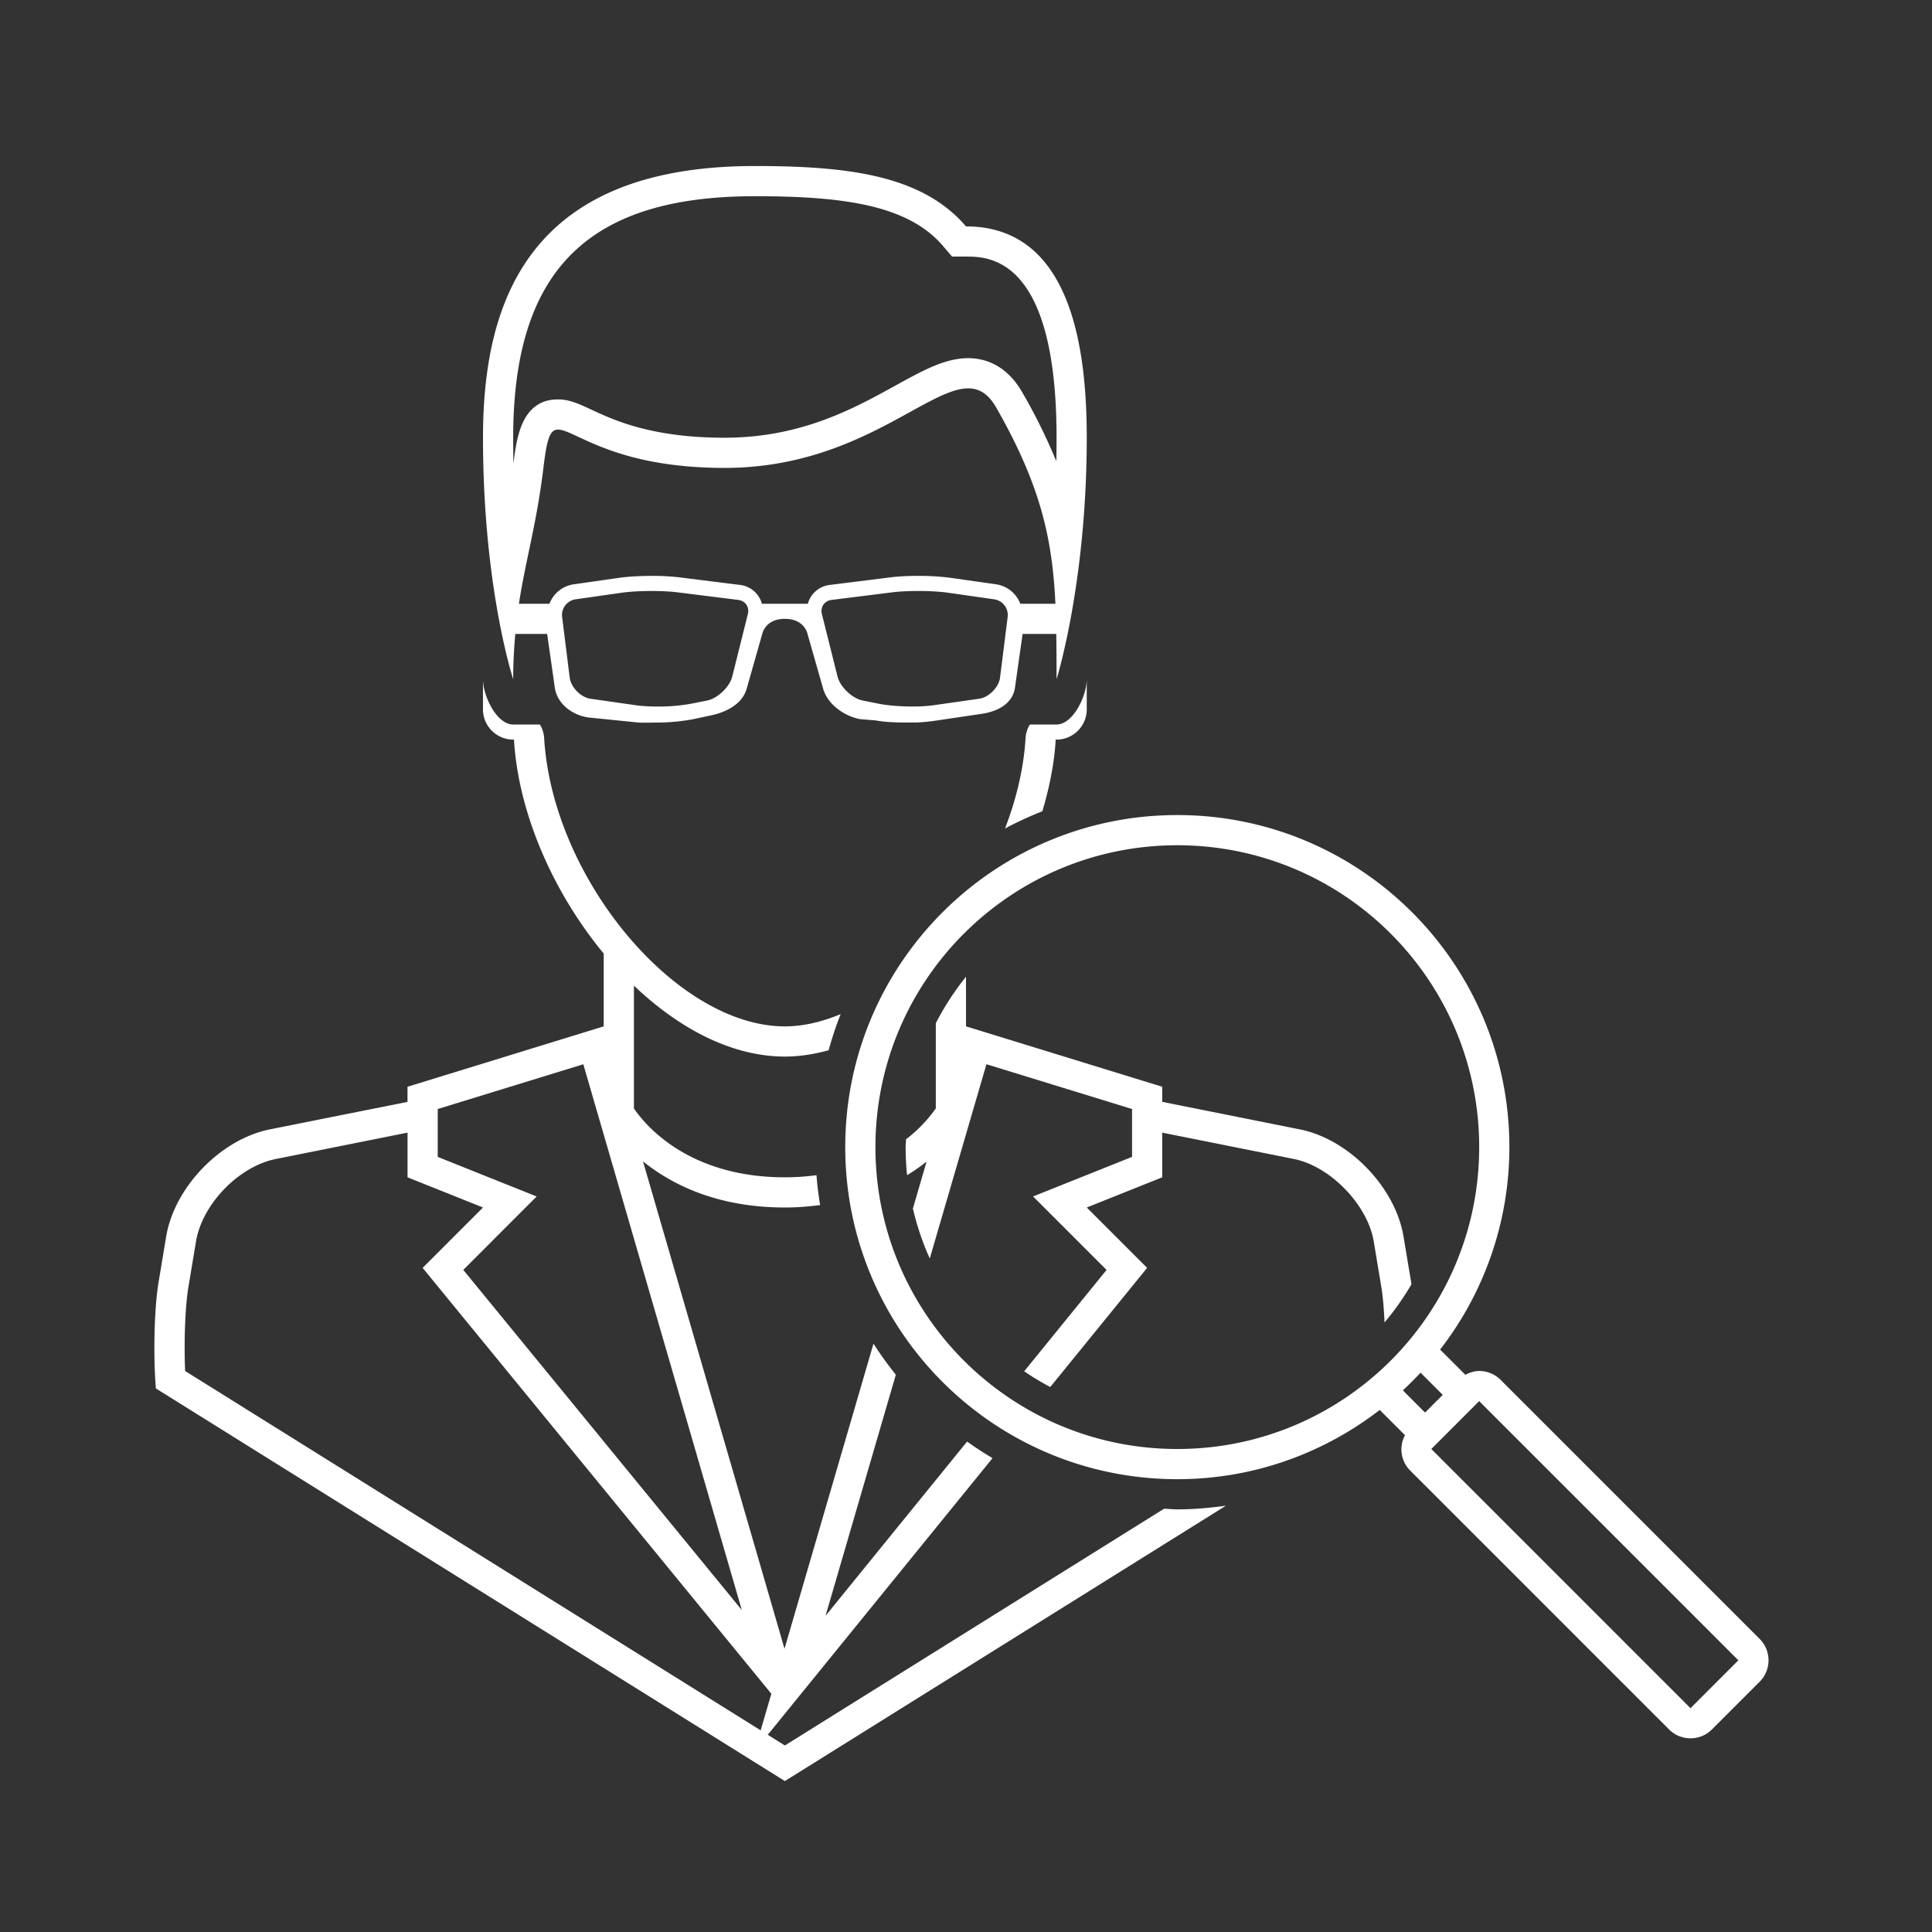 <svg viewBox="0 0 64 64" xml:space="preserve" xmlns="http://www.w3.org/2000/svg"><rect x="0" y="0" width="64" height="64" fill="#333333" stroke="none"/><path d="M17.07 21h1.055l.251 1.758c.068.546.569.931 1.114 1.009l1.52.154c.216.031.484.015.764.015.428 0 .881-.051 1.207-.116l.539-.115c.539-.108 1.09-.387 1.223-.92L25.25 21s.094-.5.75-.5.75.5.75.5l.508 1.78c.133.533.684.933 1.223 1.041l.539.045c.326.065.779.069 1.207.069.279 0 .549-.03.764-.062l1.52-.225c.545-.078 1.046-.342 1.114-.888l.25-1.76h1.115c.007.475.01.967.01 1.5 0 0 1-3.188 1-8 0-2.916-.5-7-4-7-1.458-1.708-3.946-2-7-2-7.5 0-9 4.5-9 9 0 4.971 1 8 1 8 0-.557.029-1.041.07-1.5zm7.702-.651-.515 2.061c-.087.347-.486.727-.836.797l-.54.107a6.077 6.077 0 0 1-1.108.091c-.264 0-.51-.015-.692-.041l-1.521-.217c-.32-.046-.648-.38-.688-.701l-.252-2.016a.526.526 0 0 1 .44-.576l1.521-.217c.262-.038.631-.06 1.013-.06.319 0 .617.016.836.043l2.016.252c.121.015.22.071.279.159.06.087.077.2.047.318zm8.356 2.096c-.04.321-.369.655-.688.701l-1.521.217a5.188 5.188 0 0 1-.692.041c-.412 0-.826-.034-1.109-.091l-.538-.107c-.352-.07-.75-.45-.836-.797l-.516-2.061a.384.384 0 0 1 .048-.317.383.383 0 0 1 .279-.159l2.016-.252c.22-.027.517-.043.836-.043.382 0 .751.021 1.014.06l1.519.217a.526.526 0 0 1 .441.576l-.253 2.015zm.67-2.445a1.012 1.012 0 0 0-.788-.642l-1.52-.217a8.256 8.256 0 0 0-1.084-.064c-.328 0-.649.016-.898.047l-2.016.252a.855.855 0 0 0-.731.624H25.24a.857.857 0 0 0-.731-.624l-2.016-.252a7.669 7.669 0 0 0-.898-.047c-.39 0-.787.022-1.084.064l-1.52.217a1.013 1.013 0 0 0-.789.642H17.19c.222-1.455.588-2.648.811-4.5.115-.951.209-1.269.486-1.269.555 0 1.848 1.269 5.514 1.269 4.36 0 6.676-2.635 8.072-2.635.365 0 .668.181.928.635 1.475 2.58 1.859 4.35 1.961 6.5h-1.164zM25 6.5c2.9 0 5.071.28 6.239 1.649l.3.351H32c.742 0 3 0 3 6 0 .264-.003.523-.009.777a18.971 18.971 0 0 0-1.123-2.273c-.538-.941-1.273-1.139-1.796-1.139-.762 0-1.489.4-2.41.908-1.396.77-3.135 1.727-5.662 1.727-2.418 0-3.668-.584-4.414-.932-.404-.188-.723-.337-1.1-.337-1.207 0-1.373 1.267-1.477 2.123A47.23 47.23 0 0 1 17 14.5c0-5.533 2.467-8 8-8zM34.53 26.873c.237-.796.397-1.597.442-2.379.01.001.018.006.028.006.55 0 1-.45 1-1v-1c0 .55-.45 1.5-1 1.5h-.885a.989.989 0 0 0-.141.437c-.059 1.009-.306 2.028-.681 3.009.399-.216.813-.403 1.237-.573zM46.493 40.959c-.272-1.634-1.811-3.223-3.435-3.547L38.5 36.5V36L32 34v-1.645a9.032 9.032 0 0 0-1 1.54v2.823a4.756 4.756 0 0 1-.987 1.024c-.002.087-.013.171-.013.258 0 .313.017.624.048.93.237-.146.456-.298.646-.45l-.453 1.554c.134.575.321 1.128.559 1.655l1.877-6.435 4.824 1.484v1.585l-1.871.748-1.408.563 1.072 1.072 1.362 1.362-2.729 3.358c.277.189.565.363.864.521L38 42l-2-2 2.5-1v-1.48l4.363.873c1.205.241 2.441 1.517 2.644 2.73l.253 1.521c.05.297.084.713.104 1.164.333-.393.629-.816.892-1.263-.004-.021-.006-.047-.009-.066l-.254-1.52z" fill="#ffffff" class="fill-37474f"></path><path d="M39 50c-.147 0-.291-.017-.438-.022L26 57.821l-.567-.354 7.446-9.164c-.289-.172-.57-.354-.843-.549l-4.689 5.772 2.329-7.987a11.906 11.906 0 0 1-.741-1.028l-2.947 10.105L21.3 38.472c.94.759 2.448 1.528 4.701 1.528.417 0 .8-.033 1.167-.081a11.51 11.51 0 0 1-.121-.989c-.326.043-.672.07-1.046.07-3.182 0-4.613-1.712-5.001-2.28v-4.07c1.488 1.42 3.24 2.35 5 2.35.485 0 .97-.077 1.449-.209.113-.408.245-.808.399-1.197-.616.256-1.239.406-1.848.406-3.607 0-7.707-4.916-7.975-9.563a.98.98 0 0 0-.141-.437h-.885c-.55 0-1-.95-1-1.5v1c0 .55.45 1 1 1 .01 0 .018-.005.027-.006.141 2.44 1.302 5.074 2.973 7.094V34l-6.5 2v.501l-4.559.911c-1.625.324-3.162 1.913-3.435 3.547l-.253 1.521c-.141.84-.18 2.413-.088 3.514L26 59l14.609-9.121C40.081 49.95 39.547 50 39 50zM14.5 36.738l4.823-1.483 5.251 18.081-9.227-11.269 1.359-1.36 1.072-1.072-1.408-.563-1.87-.749v-1.585zm-8.367 8.679c-.042-.959 0-2.132.107-2.773l.253-1.521c.206-1.235 1.417-2.485 2.645-2.73l4.362-.873V39l2.5 1-2 2 11.552 14.108-.354 1.212L6.133 45.417z" fill="#ffffff" class="fill-37474f"></path><path d="m58.293 54.293-8.586-8.586a.998.998 0 0 0-.707-.291c-.159 0-.313.051-.458.126l-.836-.836A10.938 10.938 0 0 0 50 38c0-6.075-4.925-11-11-11s-11 4.925-11 11 4.925 11 11 11c2.527 0 4.849-.861 6.706-2.294l.836.836a.993.993 0 0 0 .165 1.165l8.586 8.586c.194.194.451.291.707.291s.513-.097.707-.291l1.586-1.586a1.003 1.003 0 0 0 0-1.414zM29 38c0-5.522 4.478-10 10-10s10 4.478 10 10-4.478 10-10 10-10-4.478-10-10zm18.058 7.472.735.735-.586.586-.735-.735c.202-.189.397-.384.586-.586zM56 56.586 47.414 48l1.583-1.584H49v-.002L57.586 55 56 56.586z" fill="#ffffff" class="fill-37474f"></path></svg>